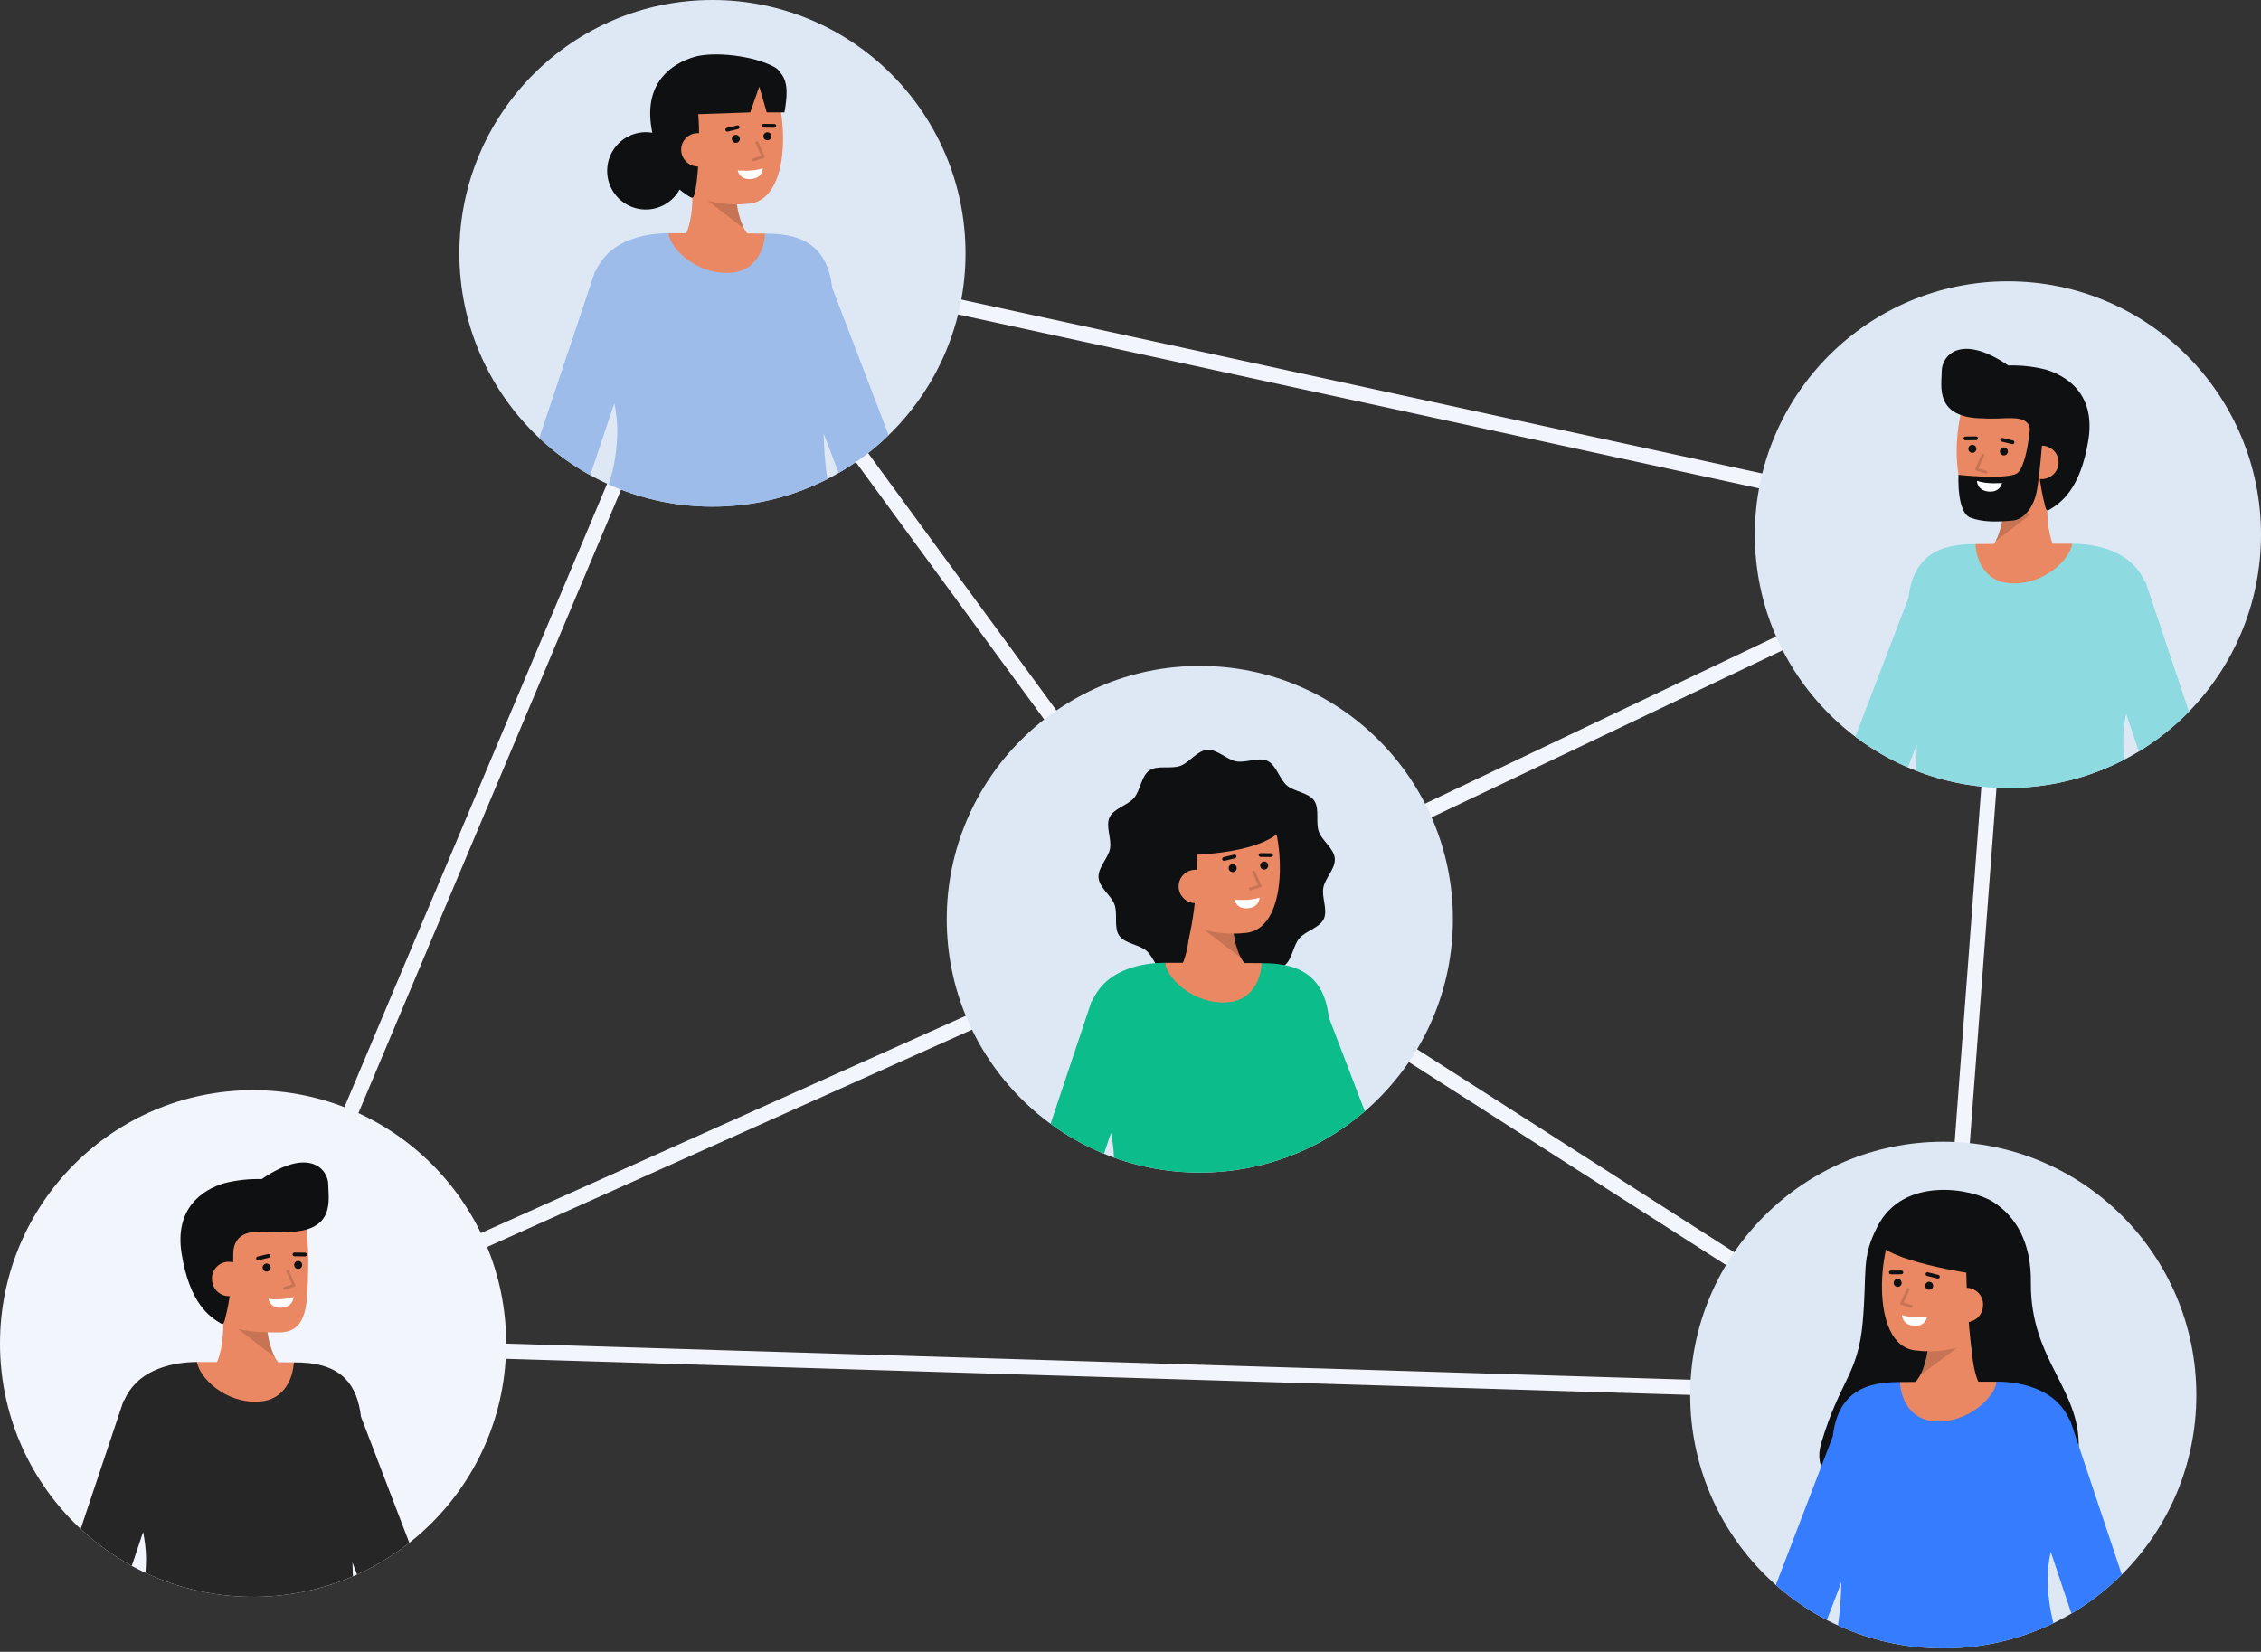 <svg width="661" height="483" viewBox="0 0 661 483" fill="none" xmlns="http://www.w3.org/2000/svg">
<rect x="0" y="0" width="661" height="483" fill="#333333" stroke="none"/>
<path d="M570.167 410.212L70.684 394.975L206.952 71.512L589.371 154.569L589.223 156.495L570.167 410.212ZM77.291 390.73L566.058 405.64L584.651 158.093L209.607 76.636L77.291 390.73Z" fill="#F3F5FD"/>
<path d="M350.061 271.592L206.491 75.388L210.072 72.761L351.472 265.999L586.059 154.324L587.965 158.338L350.061 271.592Z" fill="#F3F5FD"/>
<path d="M566.916 409.798L350.58 271.314L74.894 394.881L73.081 390.825L350.953 266.277L569.308 406.054L566.916 409.798Z" fill="#F3F5FD"/>
<path d="M208.281 148.148C249.144 148.148 282.269 114.984 282.269 74.074C282.269 33.164 249.144 0 208.281 0C167.419 0 134.294 33.164 134.294 74.074C134.294 114.984 167.419 148.148 208.281 148.148Z" fill="#DEE8F5"/>
<path d="M587.012 230.406C627.874 230.406 661 197.241 661 156.331C661 115.421 627.874 82.257 587.012 82.257C546.15 82.257 513.024 115.421 513.024 156.331C513.024 197.241 546.15 230.406 587.012 230.406Z" fill="#DEE8F5"/>
<path d="M350.766 342.869C391.629 342.869 424.754 309.705 424.754 268.795C424.754 227.885 391.629 194.721 350.766 194.721C309.904 194.721 276.779 227.885 276.779 268.795C276.779 309.705 309.904 342.869 350.766 342.869Z" fill="#DEE8F5"/>
<path d="M73.988 466.927C114.85 466.927 147.976 433.763 147.976 392.853C147.976 351.943 114.85 318.779 73.988 318.779C33.126 318.779 0 351.943 0 392.853C0 433.763 33.126 466.927 73.988 466.927Z" fill="#F3F5FD"/>
<path d="M568.112 482C608.974 482 642.1 448.836 642.1 407.926C642.1 367.016 608.974 333.852 568.112 333.852C527.25 333.852 494.124 367.016 494.124 407.926C494.124 448.836 527.25 482 568.112 482Z" fill="#DEE8F5"/>
<path d="M390.227 251.037C390.467 254 387.384 256.76 386.876 259.556C386.35 262.445 388.236 266.115 387.006 268.707C385.757 271.337 381.712 272.189 379.841 274.394C377.969 276.599 377.78 280.732 375.389 282.389C373.032 284.019 369.111 282.75 366.347 283.735C363.677 284.687 361.455 288.18 358.494 288.419C355.534 288.658 352.78 285.572 349.99 285.063C347.105 284.537 343.439 286.425 340.849 285.193C338.223 283.943 337.372 279.893 335.17 278.02C332.968 276.146 328.839 275.957 327.184 273.563C325.552 271.203 326.823 267.277 325.839 264.512C324.888 261.837 321.4 259.612 321.161 256.649C320.922 253.685 324.004 250.927 324.513 248.134C325.039 245.246 323.153 241.575 324.383 238.983C325.631 236.354 329.677 235.501 331.548 233.297C333.419 231.092 333.608 226.958 335.999 225.301C338.356 223.671 342.278 224.94 345.04 223.955C347.711 223.003 349.934 219.511 352.894 219.271C355.853 219.032 358.609 222.118 361.402 222.627C364.288 223.154 367.954 221.266 370.543 222.497C373.169 223.747 374.02 227.797 376.223 229.671C378.425 231.544 382.554 231.733 384.209 234.127C385.837 236.486 384.569 240.413 385.553 243.179C386.5 245.852 389.989 248.074 390.227 251.037Z" fill="#0F1011"/>
<path d="M342.627 285.88C342.627 285.88 348.867 282.575 347.489 265.568L360.379 263.187C360.379 263.187 358.917 278.432 365.432 283.278L342.627 285.88Z" fill="#E98862"/>
<g opacity="0.15">
<path d="M362.795 280.089L352.096 271.879L360.505 271.799C360.746 274.681 361.522 277.492 362.795 280.089V280.089Z" fill="black"/>
</g>
<path d="M340.183 258.968C341.071 264.128 343.882 269.016 348.422 270.686C353.375 272.659 358.735 273.389 364.034 272.812C378.142 271.667 375.381 239.549 368.688 233.304C361.996 227.06 342.335 230.993 339.934 241.425C338.694 246.82 339.338 254.056 340.183 258.968Z" fill="#E98862"/>
<path d="M360.368 255.011C361.014 255.011 361.537 254.487 361.537 253.841C361.537 253.195 361.014 252.672 360.368 252.672C359.723 252.672 359.2 253.195 359.2 253.841C359.2 254.487 359.723 255.011 360.368 255.011Z" fill="#0F1011"/>
<path d="M369.59 254.263C370.236 254.263 370.759 253.739 370.759 253.093C370.759 252.447 370.236 251.923 369.59 251.923C368.945 251.923 368.422 252.447 368.422 253.093C368.422 253.739 368.945 254.263 369.59 254.263Z" fill="#0F1011"/>
<path d="M371.618 250.601H371.611L368.515 250.559C368.443 250.558 368.372 250.543 368.306 250.514C368.239 250.486 368.179 250.445 368.129 250.393C368.078 250.341 368.039 250.28 368.012 250.213C367.985 250.146 367.972 250.074 367.973 250.002C367.973 249.929 367.988 249.858 368.016 249.791C368.044 249.724 368.085 249.664 368.137 249.614C368.189 249.563 368.25 249.523 368.318 249.497C368.385 249.471 368.457 249.458 368.529 249.46L371.626 249.501C371.768 249.507 371.902 249.568 372 249.672C372.099 249.775 372.153 249.912 372.152 250.055C372.151 250.197 372.095 250.334 371.995 250.436C371.896 250.538 371.761 250.597 371.618 250.601V250.601Z" fill="#0F1011"/>
<path d="M357.848 251.719C357.714 251.719 357.584 251.67 357.483 251.58C357.383 251.491 357.318 251.367 357.303 251.233C357.287 251.1 357.321 250.965 357.398 250.854C357.475 250.744 357.59 250.666 357.721 250.634L360.775 249.902C360.845 249.883 360.919 249.879 360.991 249.89C361.064 249.9 361.133 249.925 361.196 249.962C361.259 250 361.313 250.05 361.356 250.109C361.4 250.168 361.431 250.235 361.448 250.306C361.465 250.377 361.467 250.451 361.455 250.523C361.443 250.595 361.417 250.664 361.378 250.726C361.339 250.788 361.289 250.842 361.229 250.884C361.169 250.926 361.101 250.955 361.03 250.971L357.977 251.703C357.935 251.714 357.892 251.719 357.848 251.719V251.719Z" fill="#0F1011"/>
<path d="M360.901 263.057C360.901 263.057 365.215 263.517 368.24 262.465C368.24 262.465 368.214 265.31 364.8 265.587C361.385 265.864 360.901 263.057 360.901 263.057Z" fill="white"/>
<path d="M349.688 245.609C350.534 257.702 349.204 269.849 345.763 281.472C345.763 281.472 335.927 264.492 334.406 250.354C332.98 237.102 342.741 229.287 349.332 227.817C374.379 222.234 376.181 240.551 376.181 240.551C371.618 250.051 346.977 250.009 346.977 250.009" fill="#0F1011"/>
<path d="M354.463 258.88C354.528 260.168 354.089 261.431 353.239 262.401C352.39 263.371 351.197 263.972 349.912 264.076C348.628 264.181 347.353 263.78 346.359 262.96C345.365 262.139 344.729 260.963 344.585 259.681C344.521 259.03 344.589 258.372 344.784 257.747C344.98 257.123 345.298 256.544 345.722 256.045C346.145 255.546 346.665 255.138 347.249 254.844C347.833 254.551 348.471 254.378 349.123 254.336C352.655 254.223 354.241 256.149 354.463 258.88Z" fill="#E98862"/>
<g opacity="0.15">
<path d="M365.552 260.337C365.456 260.337 365.362 260.302 365.289 260.239C365.216 260.176 365.168 260.089 365.153 259.993C365.139 259.897 365.159 259.8 365.211 259.718C365.262 259.636 365.341 259.575 365.434 259.547L367.812 258.818L366.152 255.109C366.13 255.061 366.119 255.008 366.117 254.955C366.116 254.902 366.125 254.849 366.144 254.799C366.163 254.749 366.191 254.704 366.228 254.665C366.265 254.626 366.308 254.595 366.357 254.574C366.406 254.552 366.458 254.54 366.511 254.539C366.564 254.537 366.617 254.546 366.667 254.565C366.717 254.584 366.762 254.613 366.801 254.65C366.839 254.686 366.87 254.73 366.892 254.779L368.742 258.905C368.765 258.957 368.777 259.014 368.777 259.071C368.776 259.128 368.764 259.185 368.741 259.237C368.717 259.289 368.682 259.336 368.64 259.374C368.597 259.411 368.546 259.44 368.492 259.457L365.676 260.319C365.636 260.331 365.594 260.337 365.552 260.337Z" fill="black"/>
</g>
<path d="M245.187 138.291L240.792 126.81C240.866 131.256 241.229 135.693 241.879 140.091C232.017 145.109 221.159 147.855 210.099 148.128C199.04 148.401 188.059 146.194 177.962 141.669C179.634 136.486 180.48 131.071 180.47 125.625C180.433 123.032 180.141 120.449 179.597 117.914L172.561 138.958C167.155 135.971 162.144 132.318 157.645 128.084L173.945 79.373L174.063 79.417C174.895 77.492 176.088 75.745 177.577 74.269C181.269 70.58 187.632 68.202 195.393 68.195C195.971 72.721 223.442 72.736 223.656 68.299C224.699 68.314 225.521 68.328 226.024 68.351C237.994 68.869 242.257 75.254 243.293 84.165L259.792 127.247C255.4 131.52 250.494 135.23 245.187 138.291V138.291Z" fill="#9EBCEA"/>
<path d="M223.655 68.296C223.445 72.741 221.033 79.272 213.588 79.765C203.666 80.419 195.971 72.722 195.387 68.192H195.411C205.183 68.192 217.96 68.208 223.655 68.296Z" fill="#E98862"/>
<path d="M197.407 72.659C197.407 72.659 203.645 69.349 202.251 52.344L215.139 49.951C215.139 49.951 213.691 65.197 220.211 70.038L197.407 72.659Z" fill="#E98862"/>
<g opacity="0.15">
<path d="M217.57 66.85L206.864 58.651L215.273 58.563C215.516 61.445 216.295 64.255 217.57 66.85V66.85Z" fill="black"/>
</g>
<path d="M194.939 45.75C195.832 50.909 198.644 55.795 203.19 57.461C208.143 59.429 213.503 60.155 218.801 59.573C232.909 58.415 230.121 26.299 223.42 20.061C216.719 13.824 197.065 17.773 194.674 28.21C193.44 33.604 194.091 40.839 194.939 45.75Z" fill="#E98862"/>
<path d="M228.077 21.17C227.656 20.501 227.066 19.955 226.367 19.587C220.102 16.176 208.492 14.995 202.913 16.667C196.444 18.605 188.332 24.035 190.413 37.2C190.501 37.754 190.595 38.288 190.693 38.813C188.65 38.464 186.551 38.685 184.625 39.452C182.7 40.218 181.022 41.5 179.775 43.158C178.529 44.816 177.762 46.785 177.559 48.849C177.356 50.914 177.724 52.995 178.624 54.864C179.523 56.733 180.919 58.318 182.658 59.446C184.398 60.574 186.414 61.201 188.485 61.258C190.557 61.316 192.604 60.801 194.403 59.771C196.202 58.741 197.683 57.235 198.684 55.419C199.644 56.249 200.681 56.985 201.78 57.618C202.552 58.077 202.742 57.703 203.007 56.844C203.942 53.848 204.857 41.995 204.128 33.388L219.33 32.862L221.978 25.317L224.15 32.862H229.329C230.016 28.774 230.732 24.14 228.077 21.17Z" fill="#0F1011"/>
<path d="M215.121 41.776C215.766 41.776 216.289 41.252 216.289 40.606C216.289 39.96 215.766 39.436 215.121 39.436C214.476 39.436 213.953 39.96 213.953 40.606C213.953 41.252 214.476 41.776 215.121 41.776Z" fill="#0F1011"/>
<path d="M224.341 41.019C224.987 41.019 225.51 40.495 225.51 39.849C225.51 39.203 224.987 38.679 224.341 38.679C223.696 38.679 223.173 39.203 223.173 39.849C223.173 40.495 223.696 41.019 224.341 41.019Z" fill="#0F1011"/>
<path d="M226.367 37.355H226.36L223.264 37.316C223.118 37.314 222.979 37.255 222.878 37.15C222.776 37.046 222.72 36.905 222.722 36.759C222.729 36.616 222.791 36.48 222.894 36.38C222.997 36.279 223.134 36.221 223.277 36.217L226.373 36.256C226.519 36.256 226.658 36.315 226.76 36.419C226.863 36.522 226.92 36.662 226.919 36.808C226.918 36.954 226.86 37.093 226.756 37.196C226.653 37.298 226.513 37.356 226.367 37.355V37.355Z" fill="#0F1011"/>
<path d="M212.597 38.485C212.463 38.486 212.332 38.436 212.232 38.347C212.131 38.258 212.066 38.134 212.051 38C212.035 37.866 212.069 37.731 212.146 37.621C212.223 37.51 212.338 37.432 212.469 37.401L215.522 36.665C215.592 36.648 215.665 36.645 215.736 36.657C215.807 36.668 215.876 36.693 215.937 36.731C215.999 36.768 216.052 36.818 216.095 36.876C216.137 36.934 216.168 37.001 216.185 37.071C216.201 37.141 216.204 37.214 216.193 37.285C216.182 37.356 216.157 37.425 216.119 37.486C216.082 37.548 216.032 37.602 215.974 37.644C215.916 37.687 215.85 37.717 215.779 37.734L212.727 38.47C212.684 38.48 212.641 38.486 212.597 38.485V38.485Z" fill="#0F1011"/>
<path d="M209.041 43.469C209.11 44.76 208.674 46.026 207.826 47C206.977 47.974 205.782 48.578 204.496 48.684C203.209 48.789 201.932 48.388 200.936 47.566C199.941 46.743 199.304 45.565 199.163 44.28C199.099 43.629 199.166 42.971 199.361 42.346C199.555 41.721 199.874 41.142 200.297 40.642C200.72 40.143 201.239 39.734 201.823 39.44C202.407 39.146 203.045 38.973 203.697 38.93C207.229 38.815 208.816 40.741 209.041 43.469Z" fill="#E98862"/>
<g opacity="0.15">
<path d="M220.309 47.096C220.212 47.096 220.119 47.062 220.046 46.999C219.973 46.935 219.924 46.848 219.91 46.753C219.896 46.657 219.916 46.559 219.968 46.477C220.019 46.396 220.098 46.335 220.191 46.307L222.568 45.576L220.905 41.868C220.883 41.82 220.871 41.767 220.869 41.714C220.868 41.661 220.877 41.608 220.896 41.558C220.915 41.508 220.944 41.462 220.98 41.424C221.017 41.385 221.061 41.354 221.109 41.332C221.158 41.31 221.21 41.299 221.263 41.297C221.316 41.296 221.369 41.305 221.419 41.324C221.469 41.343 221.514 41.371 221.553 41.408C221.592 41.445 221.623 41.489 221.644 41.537L223.494 45.662C223.518 45.715 223.53 45.771 223.53 45.828C223.53 45.886 223.517 45.942 223.494 45.994C223.47 46.046 223.436 46.093 223.393 46.131C223.35 46.169 223.299 46.197 223.245 46.213L220.433 47.079C220.393 47.091 220.351 47.097 220.309 47.096V47.096Z" fill="black"/>
</g>
<path d="M215.661 49.822C215.661 49.822 219.976 50.277 223 49.219C223 49.219 222.976 52.064 219.562 52.344C216.147 52.625 215.661 49.822 215.661 49.822Z" fill="white"/>
<path d="M603.554 164.054C603.554 164.054 597.316 160.742 598.709 143.738L585.822 141.345C585.822 141.345 587.27 156.591 580.75 161.432L603.554 164.054Z" fill="#E98862"/>
<g opacity="0.15">
<path d="M583.394 158.245L594.1 150.045L585.691 149.957C585.447 152.839 584.668 155.65 583.394 158.245V158.245Z" fill="black"/>
</g>
<path d="M606.021 137.144C605.129 142.303 602.317 147.188 597.771 148.855C592.817 150.824 587.457 151.549 582.159 150.968C568.051 149.809 570.839 117.694 577.54 111.455C584.241 105.216 603.896 109.168 606.287 119.603C607.52 124.998 606.87 132.234 606.021 137.144Z" fill="#E98862"/>
<path d="M567.669 108.474C567.669 104.208 572.972 97.219 587.118 106.857L587.132 106.866C590.807 106.764 594.479 107.166 598.045 108.061C600.6 108.8 602.987 110.029 605.074 111.679V111.679C609.011 114.877 611.881 120.138 610.544 128.594C608.221 143.288 602.209 147.209 599.179 149.011C598.407 149.471 598.217 149.097 597.952 148.239C597.112 145.066 596.511 141.835 596.154 138.573C595.693 135.177 592.649 133.024 593.017 128.962C593.146 127.542 595.43 122.337 588.362 122.28C584.386 122.248 585.872 122.406 581.629 122.406C581.024 122.406 580.49 122.379 580.001 122.332H579.996C565.346 122.337 567.669 112.741 567.669 108.474Z" fill="#0F1011"/>
<path d="M591.92 134.863C591.851 136.154 592.287 137.42 593.135 138.394C593.984 139.367 595.179 139.971 596.465 140.076C597.751 140.182 599.028 139.781 600.024 138.959C601.02 138.137 601.656 136.958 601.797 135.674C601.862 135.022 601.795 134.364 601.6 133.74C601.405 133.115 601.087 132.535 600.663 132.036C600.24 131.537 599.721 131.128 599.137 130.834C598.553 130.54 597.916 130.367 597.263 130.325C593.732 130.209 592.144 132.133 591.92 134.863Z" fill="#E98862"/>
<path d="M594.097 119.126L597.746 120.464C597.746 120.464 596.452 138.714 595.431 143.702C594.41 148.691 591.553 151.94 588.315 152.221C583.344 152.648 579.741 152.682 576.095 151.377C571.982 149.905 572.559 138.858 572.559 138.858C572.559 138.858 585.791 140.294 589.453 138.533C593.115 136.772 594.097 119.126 594.097 119.126Z" fill="#0F1011"/>
<path d="M585.84 133.169C586.485 133.169 587.008 132.645 587.008 131.999C587.008 131.354 586.485 130.83 585.84 130.83C585.194 130.83 584.671 131.354 584.671 131.999C584.671 132.645 585.194 133.169 585.84 133.169Z" fill="#0F1011"/>
<path d="M576.619 132.412C577.264 132.412 577.787 131.888 577.787 131.242C577.787 130.596 577.264 130.073 576.619 130.073C575.974 130.073 575.451 130.596 575.451 131.242C575.451 131.888 575.974 132.412 576.619 132.412Z" fill="#0F1011"/>
<path d="M574.593 128.749C574.448 128.75 574.308 128.693 574.204 128.591C574.101 128.488 574.042 128.349 574.041 128.203C574.04 128.057 574.097 127.917 574.199 127.813C574.301 127.71 574.44 127.651 574.586 127.65L577.683 127.611H577.691C577.836 127.61 577.976 127.667 578.08 127.769C578.183 127.872 578.242 128.011 578.243 128.157C578.244 128.303 578.187 128.443 578.084 128.546C577.982 128.65 577.843 128.709 577.697 128.71L574.601 128.749H574.593Z" fill="#0F1011"/>
<path d="M588.363 129.879C588.319 129.879 588.276 129.874 588.234 129.864L585.181 129.128C585.039 129.094 584.917 129.005 584.841 128.881C584.765 128.757 584.742 128.607 584.776 128.465C584.81 128.324 584.899 128.201 585.023 128.125C585.147 128.049 585.296 128.025 585.438 128.059L588.491 128.795C588.621 128.827 588.735 128.905 588.812 129.015C588.888 129.126 588.922 129.26 588.906 129.394C588.89 129.527 588.826 129.65 588.726 129.739C588.626 129.829 588.497 129.878 588.363 129.879V129.879Z" fill="#0F1011"/>
<g opacity="0.15">
<path d="M580.652 138.49C580.748 138.49 580.841 138.455 580.915 138.392C580.988 138.329 581.036 138.242 581.05 138.146C581.065 138.05 581.044 137.953 580.993 137.871C580.941 137.789 580.862 137.729 580.77 137.7L578.393 136.969L580.055 133.265C580.095 133.168 580.096 133.06 580.057 132.962C580.018 132.865 579.943 132.786 579.847 132.743C579.752 132.7 579.643 132.696 579.545 132.732C579.446 132.768 579.366 132.841 579.32 132.935L577.47 137.06C577.447 137.112 577.434 137.169 577.434 137.226C577.434 137.283 577.447 137.34 577.47 137.392C577.494 137.444 577.528 137.491 577.571 137.529C577.614 137.566 577.665 137.595 577.719 137.611L580.531 138.476C580.57 138.487 580.611 138.492 580.652 138.49V138.49Z" fill="black"/>
</g>
<path d="M585.299 141.216C585.299 141.216 580.984 141.671 577.961 140.613C577.961 140.613 577.984 143.458 581.399 143.738C584.813 144.018 585.299 141.216 585.299 141.216Z" fill="white"/>
<path d="M639.933 208.084C635.561 212.574 630.636 216.49 625.277 219.736L621.592 208.714C621.048 211.246 620.756 213.827 620.72 216.417C620.718 218.325 620.819 220.232 621.023 222.129C611.658 226.97 601.37 229.756 590.844 230.303C580.319 230.85 569.798 229.144 559.983 225.299C560.19 222.988 560.337 220.432 560.397 217.603L557.793 224.403C552.314 222.047 547.143 219.03 542.395 215.417L557.897 174.951C558.932 166.047 563.194 159.662 575.158 159.143C575.668 159.121 576.482 159.106 577.533 159.091C577.74 163.528 605.219 163.514 605.796 158.988C613.558 158.995 619.92 161.373 623.605 165.069C625.098 166.539 626.292 168.285 627.12 170.21L627.245 170.165L639.933 208.084Z" fill="#8DDBE0"/>
<path d="M577.532 159.09C577.742 163.534 580.154 170.065 587.599 170.558C597.521 171.212 605.216 163.516 605.8 158.985H605.776C596.004 158.985 583.227 159.001 577.532 159.09Z" fill="#E98862"/>
<path d="M593.727 374.981C593.851 362.973 589.111 355.532 582.683 351.446C576.342 347.415 556.455 343.906 548.915 358.541C543.995 368.09 545.937 371.504 544.544 386.799C543.151 402.095 537.796 403.699 532.366 422.238C528.107 436.78 551.964 444.5 572.627 443.833C593.29 443.165 606.385 438.587 607.584 425.43C609.304 406.55 593.485 398.513 593.727 374.981Z" fill="#0F1011"/>
<path d="M581.417 408.181C581.417 408.181 575.211 404.812 576.755 387.821L563.891 385.311C563.891 385.311 565.199 400.57 558.638 405.35L581.417 408.181Z" fill="#E98862"/>
<g opacity="0.15">
<path d="M561.308 402.187L572.089 394.085L563.681 393.921C563.411 396.8 562.606 399.603 561.308 402.187Z" fill="black"/>
</g>
<path d="M584.133 381.295C583.195 386.446 580.338 391.305 575.777 392.929C570.805 394.853 565.437 395.529 560.144 394.898C546.047 393.611 549.131 361.522 555.886 355.343C562.642 349.164 582.262 353.297 584.557 363.752C585.741 369.163 585.025 376.392 584.133 381.295Z" fill="#E98862"/>
<path d="M563.998 377.135C564.643 377.135 565.166 376.612 565.166 375.966C565.166 375.32 564.643 374.796 563.998 374.796C563.352 374.796 562.829 375.32 562.829 375.966C562.829 376.612 563.352 377.135 563.998 377.135Z" fill="#0F1011"/>
<path d="M554.784 376.293C555.429 376.293 555.952 375.77 555.952 375.124C555.952 374.478 555.429 373.954 554.784 373.954C554.139 373.954 553.616 374.478 553.616 375.124C553.616 375.77 554.139 376.293 554.784 376.293Z" fill="#0F1011"/>
<path d="M552.786 372.612C552.641 372.612 552.501 372.554 552.398 372.451C552.295 372.348 552.237 372.208 552.237 372.062C552.237 371.916 552.295 371.777 552.398 371.673C552.501 371.57 552.641 371.512 552.786 371.512L555.883 371.501C556.026 371.507 556.16 371.567 556.259 371.669C556.358 371.772 556.413 371.909 556.413 372.051C556.413 372.194 556.358 372.331 556.259 372.433C556.16 372.536 556.026 372.596 555.883 372.601L552.786 372.612V372.612Z" fill="#0F1011"/>
<path d="M566.545 373.868C566.5 373.868 566.454 373.863 566.41 373.852L563.364 373.089C563.223 373.053 563.102 372.963 563.027 372.838C562.952 372.713 562.93 372.563 562.966 372.421C563.001 372.28 563.091 372.158 563.216 372.083C563.341 372.009 563.491 371.987 563.632 372.022L566.678 372.785C566.808 372.817 566.922 372.896 566.998 373.007C567.074 373.118 567.107 373.252 567.09 373.386C567.074 373.519 567.01 373.641 566.909 373.73C566.809 373.819 566.679 373.868 566.545 373.868V373.868Z" fill="#0F1011"/>
<path d="M563.372 385.176C563.372 385.176 559.054 385.592 556.04 384.509C556.04 384.509 556.04 387.354 559.449 387.666C562.858 387.978 563.372 385.176 563.372 385.176Z" fill="white"/>
<path d="M574.761 367.841C575.068 391.143 577.311 400.195 577.311 400.195C577.311 400.195 588.332 386.861 589.994 372.741C591.554 359.503 581.872 351.589 575.296 350.054C550.306 344.218 548.571 362.467 548.571 362.467C550.186 368.693 577.467 372.555 577.467 372.555" fill="#0F1011"/>
<path d="M569.854 381.063C569.773 381.723 569.825 382.392 570.007 383.031C570.19 383.671 570.498 384.267 570.915 384.784C571.332 385.302 571.849 385.73 572.434 386.044C573.02 386.358 573.662 386.551 574.323 386.611C574.985 386.671 575.652 386.598 576.284 386.396C576.917 386.193 577.502 385.865 578.006 385.432C578.509 384.999 578.921 384.468 579.215 383.873C579.51 383.277 579.683 382.628 579.722 381.964C579.793 381.314 579.732 380.655 579.543 380.029C579.354 379.402 579.041 378.82 578.622 378.317C578.204 377.814 577.689 377.4 577.108 377.101C576.526 376.801 575.891 376.622 575.239 376.573C571.707 376.426 570.102 378.335 569.854 381.063Z" fill="#E98862"/>
<g opacity="0.15">
<path d="M558.756 382.408C558.852 382.408 558.945 382.373 559.017 382.311C559.09 382.248 559.138 382.161 559.153 382.066C559.168 381.971 559.148 381.874 559.098 381.792C559.047 381.71 558.969 381.649 558.878 381.62L556.51 380.867L558.207 377.175C558.229 377.127 558.242 377.075 558.245 377.022C558.247 376.969 558.239 376.915 558.22 376.865C558.202 376.815 558.174 376.769 558.138 376.73C558.102 376.691 558.059 376.659 558.01 376.637C557.962 376.615 557.91 376.602 557.857 376.6C557.803 376.598 557.75 376.607 557.701 376.626C557.651 376.644 557.605 376.673 557.566 376.709C557.527 376.745 557.496 376.789 557.474 376.838L555.586 380.944C555.562 380.996 555.55 381.053 555.549 381.11C555.549 381.167 555.561 381.224 555.584 381.276C555.607 381.329 555.641 381.375 555.683 381.414C555.726 381.452 555.776 381.481 555.83 381.498L558.636 382.387C558.675 382.4 558.715 382.407 558.756 382.408Z" fill="black"/>
</g>
<path d="M599.523 453.736C598.979 456.272 598.686 458.854 598.65 461.447C598.637 465.897 599.202 470.329 600.329 474.633C590.521 479.369 579.792 481.884 568.903 481.999C558.015 482.114 547.235 479.827 537.329 475.299C537.922 471.102 538.255 466.871 538.327 462.633L534.081 473.714C528.709 470.923 523.699 467.483 519.165 463.47L535.827 419.981C536.855 411.077 541.117 404.692 553.088 404.173C553.599 404.151 554.413 404.136 555.463 404.114C555.67 408.558 583.149 408.544 583.727 404.01C591.488 404.018 597.851 406.403 601.535 410.092C603.027 411.565 604.22 413.313 605.05 415.24L605.176 415.195L620.306 460.425C615.894 464.831 610.942 468.659 605.568 471.818L599.523 453.736Z" fill="#367CFF"/>
<path d="M555.461 404.118C555.671 408.562 558.083 415.092 565.528 415.586C575.449 416.24 583.145 408.544 583.729 404.012H583.704C573.933 404.012 561.156 404.029 555.461 404.118Z" fill="#E98862"/>
<path d="M399.008 324.958C389.069 333.507 377.043 339.264 364.157 341.641C351.271 344.019 337.986 342.932 325.656 338.492C325.587 336.058 325.297 333.636 324.791 331.255L322.749 337.366C317.204 335.098 311.959 332.157 307.13 328.61L319.137 292.714L319.264 292.751C320.093 290.827 321.287 289.081 322.778 287.61C326.463 283.914 332.825 281.536 340.587 281.529C341.164 286.055 368.643 286.077 368.85 281.632C369.901 281.647 370.715 281.662 371.225 281.692C383.189 282.203 387.45 288.595 388.487 297.499L399.008 324.958Z" fill="#0CBC8B"/>
<path d="M368.851 281.63C368.64 286.075 366.228 292.605 358.783 293.097C348.862 293.752 341.167 286.055 340.582 281.525H340.606C350.378 281.527 363.155 281.543 368.851 281.63Z" fill="#E98862"/>
<path d="M60.23 402.694C60.23 402.694 66.468 399.383 65.075 382.378L77.962 379.986C77.962 379.986 76.514 395.232 83.034 400.072L60.23 402.694Z" fill="#E98862"/>
<g opacity="0.15">
<path d="M80.394 396.884L69.688 388.685L78.096 388.598C78.34 391.479 79.119 394.29 80.394 396.884V396.884Z" fill="black"/>
</g>
<path d="M57.763 375.784C58.655 380.944 61.468 385.829 66.013 387.495C71.409 389.474 75.41 389.607 81.625 389.607C90.115 389.607 89.837 380.743 90.073 371.81C90.312 362.841 89.6 353.218 86.244 350.095C79.546 343.857 59.889 347.808 57.497 358.244C56.264 363.638 56.914 370.873 57.763 375.784Z" fill="#E98862"/>
<path d="M95.962 346.381C95.962 342.115 90.659 335.125 76.513 344.763L76.498 344.772C72.823 344.669 69.151 345.071 65.586 345.967C59.116 347.905 51.004 353.334 53.085 366.5C55.409 381.193 61.42 385.115 64.45 386.918C65.222 387.377 65.412 387.003 65.677 386.145C66.518 382.973 67.12 379.742 67.477 376.479C68.005 373.304 68.245 370.087 68.193 366.868C68.193 365.442 68.201 360.244 75.269 360.187C79.245 360.154 77.759 360.312 82.002 360.312C82.607 360.312 83.141 360.284 83.634 360.238H83.639C98.284 360.244 95.962 350.646 95.962 346.381Z" fill="#0F1011"/>
<path d="M77.944 371.809C78.589 371.809 79.112 371.286 79.112 370.64C79.112 369.994 78.589 369.47 77.944 369.47C77.299 369.47 76.776 369.994 76.776 370.64C76.776 371.286 77.299 371.809 77.944 371.809Z" fill="#0F1011"/>
<path d="M87.165 371.052C87.81 371.052 88.333 370.529 88.333 369.883C88.333 369.237 87.81 368.713 87.165 368.713C86.52 368.713 85.997 369.237 85.997 369.883C85.997 370.529 86.52 371.052 87.165 371.052Z" fill="#0F1011"/>
<path d="M89.19 367.389H89.184L86.088 367.35C85.942 367.349 85.803 367.291 85.701 367.187C85.598 367.083 85.541 366.943 85.542 366.797C85.543 366.651 85.602 366.512 85.705 366.41C85.809 366.307 85.949 366.25 86.094 366.251H86.101L89.197 366.289C89.339 366.295 89.473 366.357 89.572 366.46C89.67 366.563 89.724 366.7 89.723 366.843C89.722 366.985 89.666 367.122 89.567 367.224C89.467 367.326 89.332 367.385 89.19 367.389V367.389Z" fill="#0F1011"/>
<path d="M75.421 368.519C75.287 368.519 75.157 368.469 75.057 368.38C74.957 368.29 74.893 368.167 74.877 368.034C74.862 367.901 74.895 367.766 74.972 367.656C75.048 367.546 75.163 367.467 75.293 367.435L78.346 366.7C78.416 366.683 78.489 366.68 78.56 366.691C78.631 366.702 78.699 366.728 78.761 366.765C78.822 366.803 78.876 366.852 78.918 366.911C78.961 366.969 78.991 367.035 79.008 367.105C79.025 367.176 79.028 367.248 79.017 367.32C79.006 367.391 78.981 367.459 78.943 367.521C78.905 367.583 78.856 367.636 78.798 367.679C78.739 367.721 78.673 367.752 78.603 367.769L75.55 368.504C75.508 368.514 75.465 368.519 75.421 368.519Z" fill="#0F1011"/>
<path d="M71.864 373.504C71.937 374.163 71.877 374.83 71.687 375.466C71.498 376.102 71.183 376.693 70.761 377.205C70.34 377.717 69.82 378.139 69.233 378.446C68.645 378.753 68.002 378.939 67.342 378.994C66.681 379.048 66.017 378.969 65.387 378.761C64.758 378.554 64.176 378.222 63.677 377.786C63.178 377.35 62.771 376.818 62.481 376.221C62.191 375.625 62.023 374.976 61.987 374.314C61.922 373.662 61.99 373.005 62.184 372.38C62.379 371.755 62.698 371.176 63.121 370.676C63.544 370.177 64.063 369.768 64.647 369.474C65.231 369.18 65.868 369.007 66.521 368.964C70.052 368.849 71.64 370.772 71.864 373.504Z" fill="#E98862"/>
<g opacity="0.15">
<path d="M83.133 377.13C83.036 377.13 82.943 377.096 82.87 377.032C82.796 376.969 82.748 376.882 82.734 376.786C82.719 376.691 82.74 376.593 82.791 376.511C82.843 376.43 82.922 376.369 83.014 376.341L85.391 375.61L83.728 371.907C83.684 371.809 83.681 371.698 83.719 371.597C83.757 371.497 83.833 371.416 83.931 371.372C84.029 371.329 84.14 371.325 84.24 371.363C84.34 371.401 84.421 371.478 84.464 371.575L86.314 375.7C86.338 375.752 86.35 375.809 86.35 375.866C86.35 375.923 86.338 375.98 86.314 376.032C86.29 376.084 86.256 376.13 86.213 376.168C86.17 376.206 86.12 376.234 86.065 376.251L83.253 377.116C83.214 377.127 83.173 377.132 83.133 377.13V377.13Z" fill="black"/>
</g>
<path d="M78.485 379.852C78.485 379.852 82.8 380.308 85.824 379.25C85.824 379.25 85.8 382.095 82.385 382.375C78.971 382.655 78.485 379.852 78.485 379.852Z" fill="white"/>
<path d="M104.381 460.41L103.027 456.885C103.057 458.307 103.109 459.655 103.183 460.936C93.572 465.056 83.199 467.095 72.746 466.918C62.292 466.742 51.995 464.355 42.527 459.914C42.638 458.573 42.698 457.173 42.698 455.699C42.66 453.107 42.37 450.524 41.832 447.988L38.525 457.877C33.114 454.916 28.095 451.288 23.586 447.077L36.172 409.447L36.298 409.492C37.129 407.566 38.322 405.819 39.812 404.344C43.497 400.655 49.86 398.277 57.62 398.27C58.205 402.796 85.677 402.81 85.883 398.373C86.934 398.388 87.748 398.403 88.258 398.425C100.23 398.944 104.491 405.329 105.52 414.233L119.659 451.136C114.959 454.834 109.829 457.948 104.381 460.41V460.41Z" fill="#262626"/>
<path d="M85.886 398.371C85.677 402.815 83.265 409.347 75.82 409.839C65.898 410.493 58.203 402.797 57.619 398.267H57.643C67.415 398.267 80.192 398.282 85.886 398.371Z" fill="#E98862"/>
</svg>

